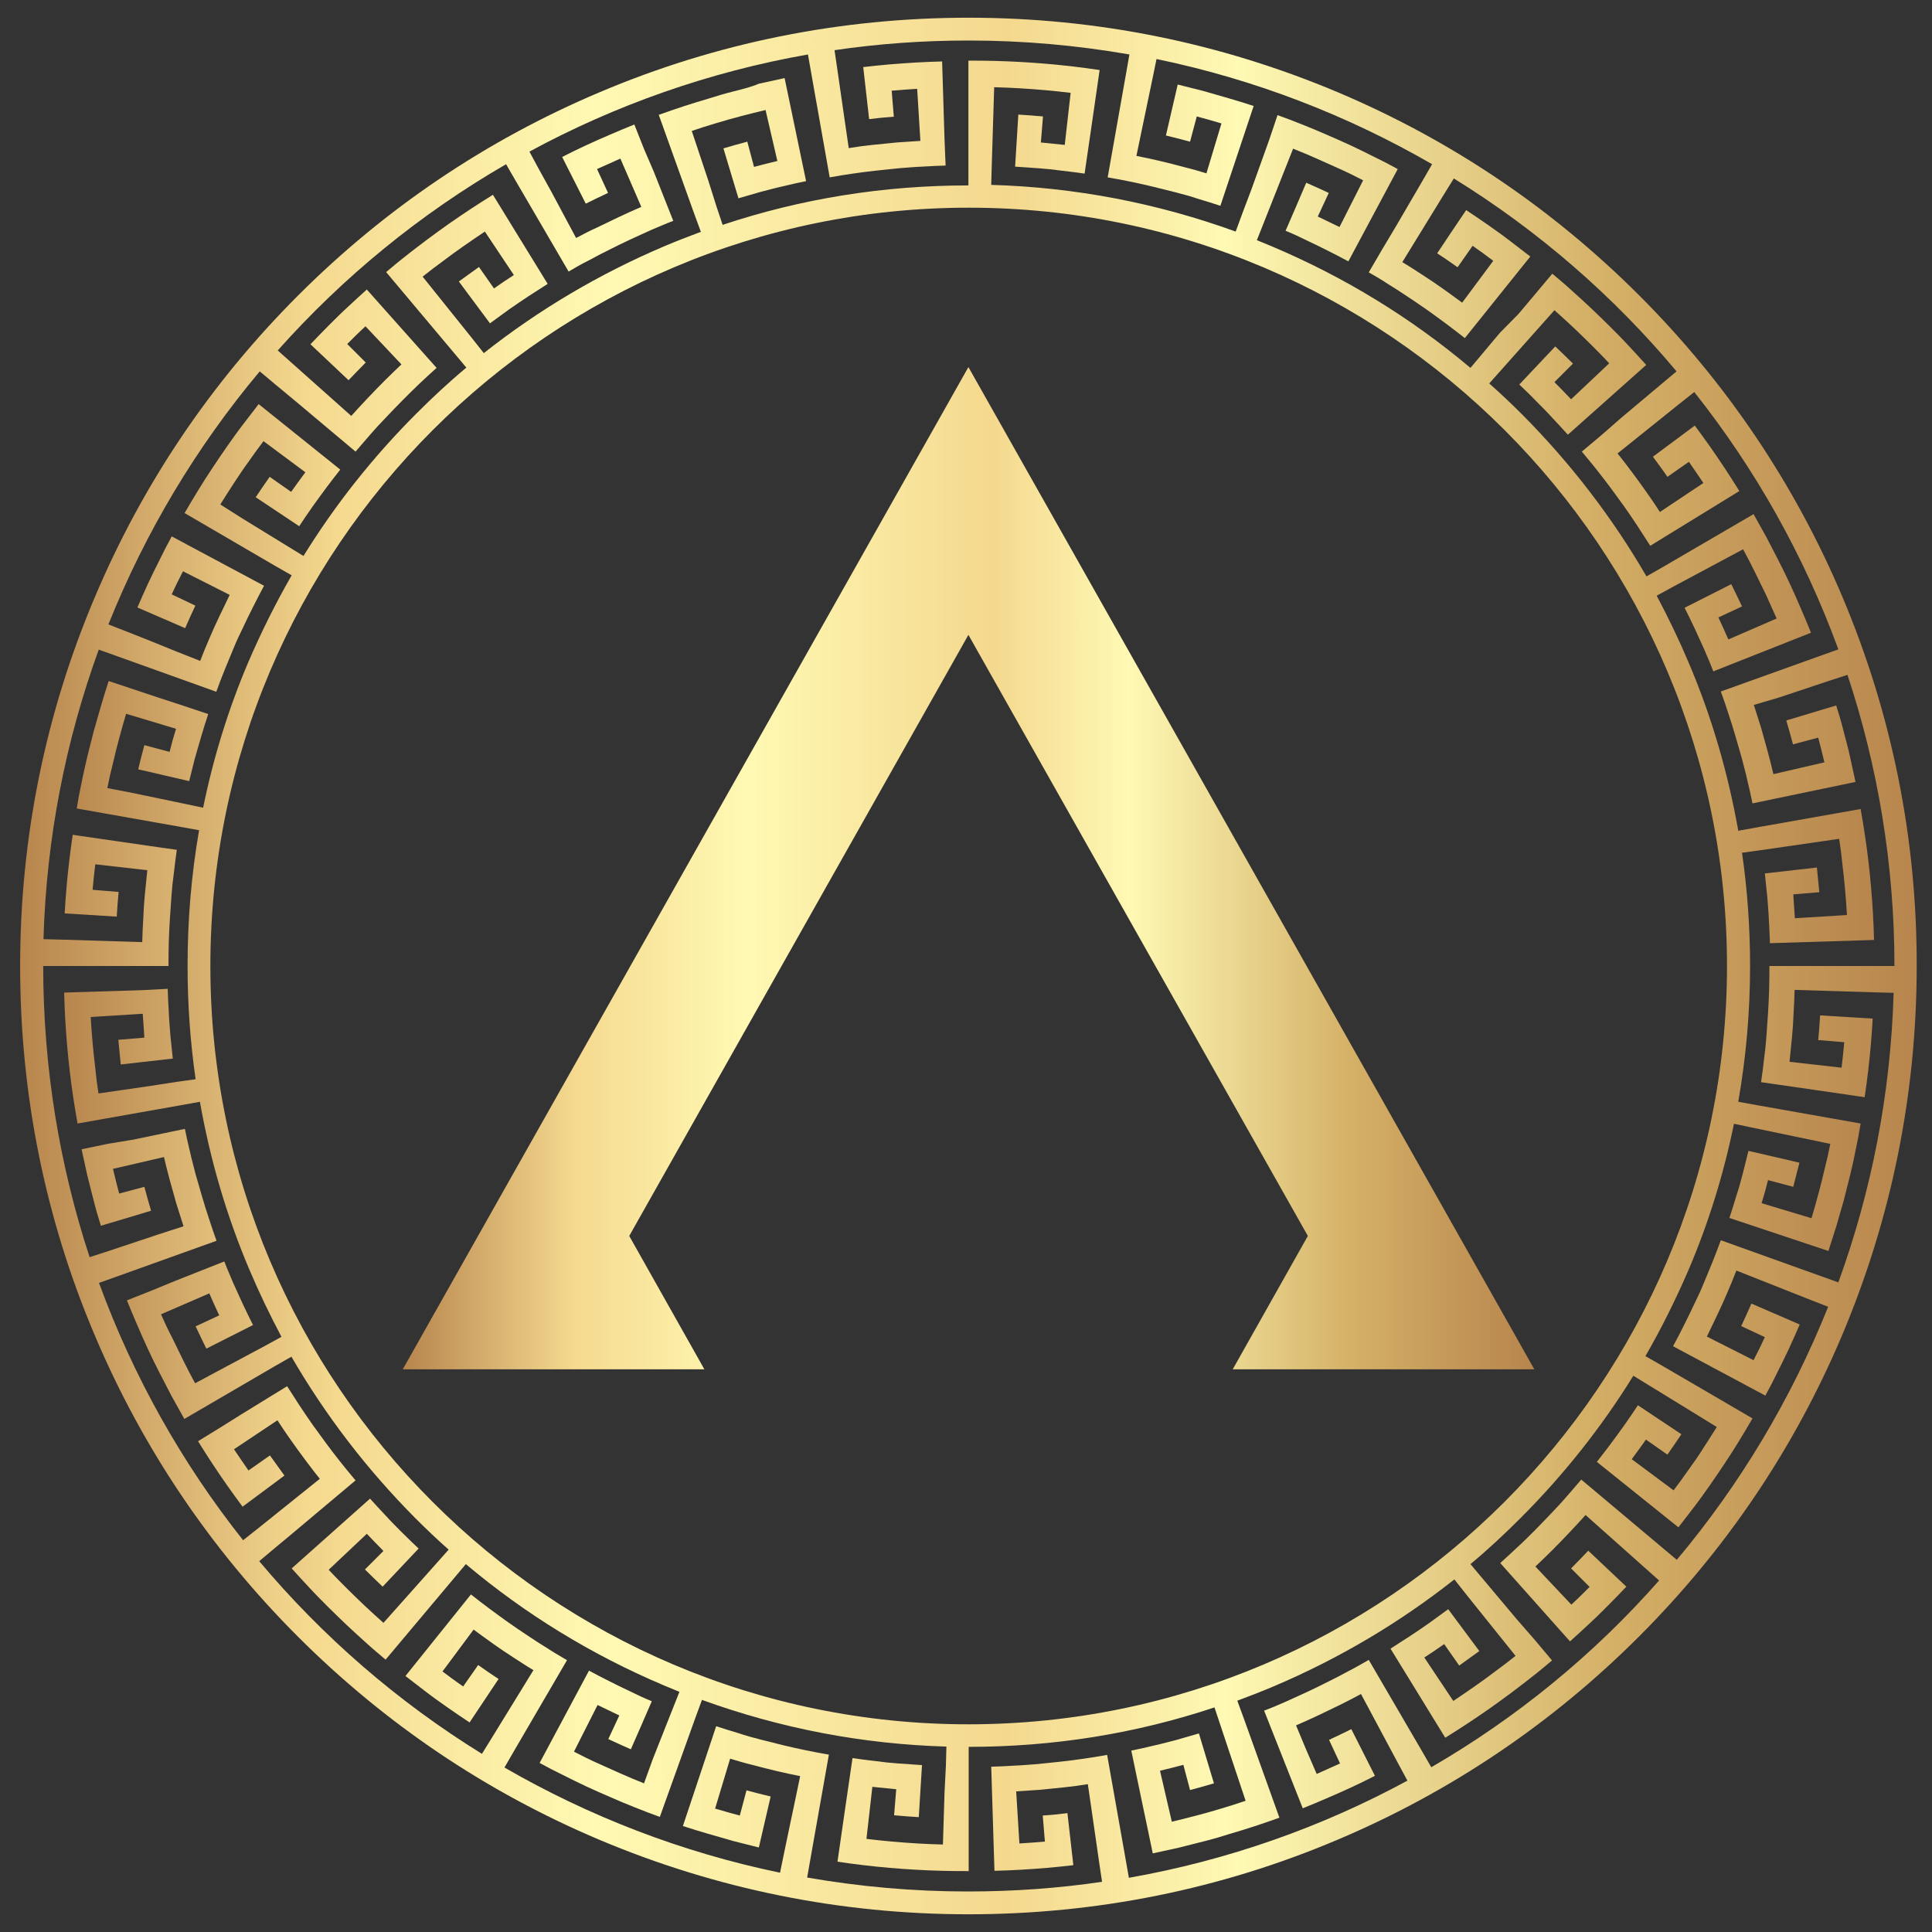 <?xml version="1.0" encoding="utf-8"?>
<!-- Generator: Adobe Illustrator 25.0.0, SVG Export Plug-In . SVG Version: 6.00 Build 0)  -->
<svg version="1.1" xmlns="http://www.w3.org/2000/svg" xmlns:xlink="http://www.w3.org/1999/xlink" x="0px" y="0px"
	 viewBox="0 0 72 72" style="enable-background:new 0 0 72 72;" xml:space="preserve">
<rect x="0" y="0" width="72" height="72" fill="#333333" stroke="none"/>
<style type="text/css">
	.st0{fill:url(#SVGID_1_);}
	.st1{fill:url(#SVGID_2_);}
	.st2{fill:url(#SVGID_3_);}
</style>
<g id="Layer_2">
</g>
<g id="Layer_3">
</g>
<g id="Layer_1">
	<g>
		<g>
			<linearGradient id="SVGID_1_" gradientUnits="userSpaceOnUse" x1="0.754" y1="36" x2="71.435" y2="36">
				<stop  offset="0" style="stop-color:#B7854D"/>
				<stop  offset="0.151" style="stop-color:#F5D98F"/>
				<stop  offset="0.303" style="stop-color:#FFF9B3"/>
				<stop  offset="0.521" style="stop-color:#F4D88E"/>
				<stop  offset="0.642" style="stop-color:#FEF9B4"/>
				<stop  offset="0.842" style="stop-color:#D4AF66"/>
				<stop  offset="1" style="stop-color:#B7854D"/>
			</linearGradient>
			<path class="st0" d="M68.66,22.24c-1.78-4.21-4.33-7.99-7.57-11.23c-3.25-3.25-7.02-5.79-11.23-7.57
				c-4.36-1.84-8.99-2.78-13.76-2.78c-4.77,0-9.4,0.93-13.76,2.78c-4.21,1.78-7.99,4.33-11.23,7.57c-3.25,3.25-5.79,7.02-7.57,11.23
				C1.69,26.6,0.75,31.23,0.75,36c0,4.77,0.93,9.4,2.78,13.76c1.78,4.21,4.33,7.99,7.57,11.23c3.25,3.25,7.02,5.79,11.23,7.57
				c4.36,1.84,8.99,2.78,13.76,2.78c4.77,0,9.4-0.93,13.76-2.78c4.21-1.78,7.99-4.33,11.23-7.57c3.25-3.25,5.79-7.02,7.57-11.23
				c1.84-4.36,2.78-8.99,2.78-13.76C71.44,31.23,70.5,26.6,68.66,22.24z M53.34,65.86l-0.37-0.64l-0.49-0.84l-0.49-0.84l-0.49-0.84
				l-0.49-0.84c-0.25,0.14-0.5,0.29-0.76,0.42c-0.25,0.14-0.51,0.27-0.77,0.4c-0.26,0.13-0.52,0.26-0.78,0.38
				c-0.26,0.12-0.53,0.24-0.79,0.36c-0.27,0.12-0.53,0.23-0.8,0.33l0.36,0.91l0.36,0.91l0.36,0.91l0.36,0.91
				c0.3-0.12,0.61-0.25,0.91-0.38c0.3-0.13,0.6-0.26,0.9-0.4c0.3-0.14,0.59-0.28,0.88-0.43l-0.44-0.87l-0.44-0.87
				c-0.28,0.14-0.55,0.27-0.83,0.4l0.41,0.88c-0.29,0.13-0.58,0.26-0.87,0.39l-0.39-0.9L48.3,64.3c0.27-0.12,0.55-0.24,0.82-0.37
				c0.27-0.13,0.54-0.26,0.81-0.39c0.27-0.13,0.53-0.27,0.79-0.41l0.46,0.86l0.46,0.86l0.46,0.86l0.35,0.65
				c-3.19,1.73-6.69,2.97-10.38,3.62l-0.13-0.74l-0.17-0.96l-0.17-0.96l-0.17-0.96l-0.17-0.96c-0.29,0.05-0.57,0.1-0.86,0.14
				c-0.29,0.04-0.57,0.08-0.86,0.11c-0.29,0.03-0.58,0.06-0.86,0.09c-0.29,0.02-0.58,0.05-0.87,0.06c-0.29,0.02-0.58,0.03-0.87,0.04
				l0.03,0.97l0.03,0.97l0.03,0.97l0.03,0.97c0.33-0.01,0.65-0.02,0.98-0.04c0.33-0.02,0.65-0.04,0.98-0.07
				c0.33-0.03,0.65-0.06,0.98-0.1l-0.11-0.97l-0.11-0.97c-0.31,0.04-0.61,0.07-0.92,0.09l0.08,0.97c-0.32,0.03-0.63,0.05-0.95,0.07
				l-0.06-0.97l-0.06-0.97c0.3-0.02,0.6-0.04,0.89-0.06c0.3-0.03,0.6-0.06,0.89-0.09c0.3-0.03,0.59-0.07,0.89-0.12l0.14,0.96
				l0.14,0.97l0.14,0.97l0.11,0.74c-1.63,0.24-3.3,0.36-5,0.36c-2.04,0-4.04-0.18-5.99-0.52l0.13-0.74l0.17-0.96l0.17-0.96
				l0.17-0.96l0.17-0.96c-0.28-0.05-0.57-0.1-0.85-0.16c-0.28-0.06-0.57-0.12-0.85-0.19c-0.28-0.07-0.56-0.14-0.84-0.21
				c-0.28-0.07-0.56-0.15-0.83-0.24c-0.28-0.08-0.55-0.17-0.83-0.26l-0.31,0.93l-0.31,0.93l-0.31,0.93l-0.31,0.93
				c0.31,0.1,0.62,0.2,0.94,0.29c0.31,0.09,0.63,0.18,0.94,0.27c0.32,0.08,0.63,0.16,0.95,0.24l0.22-0.95l0.22-0.95
				c-0.3-0.07-0.6-0.15-0.9-0.23l-0.25,0.94c-0.31-0.08-0.61-0.17-0.92-0.26l0.28-0.93l0.28-0.93c0.29,0.09,0.57,0.17,0.86,0.24
				c0.29,0.08,0.58,0.15,0.87,0.22c0.29,0.07,0.58,0.13,0.88,0.19l-0.2,0.96l-0.2,0.95l-0.2,0.96l-0.15,0.73
				c-3.67-0.76-7.12-2.1-10.27-3.92l0.37-0.64l0.49-0.84l0.49-0.84l0.49-0.84l0.49-0.84c-0.25-0.15-0.5-0.29-0.74-0.45
				c-0.25-0.15-0.49-0.31-0.73-0.47c-0.24-0.16-0.48-0.32-0.72-0.49c-0.24-0.17-0.47-0.34-0.7-0.51c-0.23-0.17-0.46-0.35-0.69-0.53
				l-0.61,0.76l-0.61,0.76l-0.61,0.76l-0.61,0.76c0.26,0.2,0.52,0.4,0.78,0.6c0.26,0.2,0.53,0.39,0.8,0.58
				c0.27,0.19,0.54,0.37,0.81,0.55l0.54-0.81l0.54-0.81c-0.26-0.17-0.51-0.34-0.76-0.52l-0.56,0.8c-0.26-0.18-0.52-0.37-0.77-0.56
				l0.58-0.78l0.58-0.78c0.24,0.18,0.48,0.35,0.73,0.53c0.24,0.17,0.49,0.34,0.74,0.5c0.25,0.16,0.5,0.33,0.76,0.48l-0.51,0.83
				l-0.51,0.83l-0.51,0.83l-0.39,0.63c-3.14-1.94-5.94-4.37-8.3-7.18l0.56-0.47L11,57.06l0.75-0.63l0.75-0.63l0.75-0.63
				c-0.19-0.22-0.37-0.45-0.55-0.67c-0.18-0.23-0.36-0.46-0.53-0.69c-0.17-0.23-0.34-0.47-0.51-0.7c-0.17-0.24-0.33-0.48-0.49-0.72
				c-0.16-0.24-0.31-0.49-0.47-0.73l-0.83,0.51l-0.83,0.51L8.21,53.2l-0.83,0.51c0.17,0.28,0.35,0.55,0.53,0.83
				c0.18,0.27,0.36,0.54,0.55,0.81c0.19,0.27,0.38,0.53,0.58,0.8l0.78-0.58l0.78-0.58c-0.18-0.25-0.36-0.5-0.54-0.75l-0.8,0.56
				c-0.18-0.26-0.36-0.52-0.54-0.79l0.81-0.54l0.81-0.54c0.16,0.25,0.33,0.5,0.5,0.74c0.17,0.24,0.35,0.49,0.53,0.73
				c0.18,0.24,0.36,0.48,0.55,0.71l-0.76,0.61l-0.76,0.61l-0.76,0.61l-0.58,0.46c-2.27-2.86-4.09-6.09-5.37-9.59l0.7-0.25l0.92-0.33
				l0.92-0.33l0.92-0.33l0.92-0.33c-0.1-0.27-0.19-0.54-0.28-0.82c-0.09-0.27-0.18-0.55-0.26-0.83c-0.08-0.28-0.16-0.56-0.24-0.83
				c-0.07-0.28-0.15-0.56-0.21-0.84c-0.07-0.28-0.13-0.56-0.19-0.85l-0.96,0.2l-0.96,0.2L4,42.63l-0.96,0.2
				c0.07,0.32,0.14,0.64,0.21,0.96c0.08,0.32,0.16,0.64,0.24,0.95c0.08,0.32,0.17,0.63,0.27,0.94L4.7,45.4l0.93-0.28
				c-0.09-0.3-0.17-0.59-0.25-0.89l-0.94,0.25c-0.08-0.31-0.16-0.62-0.23-0.92l0.95-0.22l0.95-0.22c0.07,0.29,0.14,0.58,0.22,0.87
				c0.08,0.29,0.16,0.58,0.24,0.86c0.09,0.29,0.18,0.57,0.27,0.85L5.91,46l-0.93,0.31l-0.93,0.31l-0.71,0.23
				C2.22,43.44,1.61,39.79,1.61,36l0,0h0.75h0.98h0.98h0.98h0.98c0-0.29,0-0.58,0.01-0.87c0.01-0.29,0.02-0.58,0.04-0.87
				c0.02-0.29,0.04-0.58,0.06-0.87c0.02-0.29,0.05-0.58,0.09-0.86c0.03-0.29,0.07-0.57,0.11-0.86L5.6,31.53l-0.96-0.14l-0.97-0.14
				l-0.96-0.14c-0.05,0.32-0.09,0.65-0.13,0.97c-0.04,0.33-0.07,0.65-0.1,0.98c-0.03,0.33-0.05,0.65-0.07,0.98l0.97,0.06l0.97,0.06
				c0.02-0.31,0.04-0.62,0.07-0.92l-0.97-0.08c0.03-0.32,0.06-0.63,0.1-0.95l0.97,0.11l0.97,0.11c-0.03,0.3-0.06,0.59-0.09,0.89
				c-0.03,0.3-0.05,0.6-0.06,0.89c-0.02,0.3-0.03,0.6-0.04,0.9l-0.97-0.03l-0.97-0.03l-0.97-0.03L1.62,35
				c0.11-3.78,0.83-7.41,2.06-10.79l0.7,0.25l0.92,0.33l0.92,0.33l0.92,0.33l0.92,0.33c0.1-0.27,0.2-0.54,0.31-0.81
				c0.11-0.27,0.22-0.54,0.33-0.8c0.11-0.27,0.23-0.53,0.36-0.79c0.12-0.26,0.25-0.52,0.38-0.78c0.13-0.26,0.26-0.51,0.4-0.77
				l-0.86-0.46l-0.86-0.46l-0.86-0.46l-0.86-0.46c-0.16,0.29-0.31,0.58-0.45,0.87c-0.15,0.29-0.29,0.59-0.43,0.88
				c-0.14,0.3-0.27,0.6-0.4,0.9L6,23.02l0.9,0.39c0.12-0.28,0.25-0.56,0.38-0.84L6.4,22.15c0.13-0.29,0.27-0.57,0.42-0.86l0.87,0.44
				l0.87,0.44c-0.13,0.27-0.26,0.54-0.39,0.81c-0.13,0.27-0.25,0.54-0.37,0.82c-0.12,0.27-0.23,0.55-0.34,0.83l-0.91-0.36L5.64,23.9
				l-0.91-0.36l-0.69-0.27c1.38-3.45,3.29-6.63,5.64-9.43l0.56,0.47L11,14.94l0.75,0.63l0.75,0.63l0.75,0.63
				c0.19-0.22,0.38-0.44,0.57-0.66c0.19-0.22,0.39-0.43,0.59-0.64c0.2-0.21,0.4-0.42,0.6-0.62c0.2-0.2,0.41-0.41,0.62-0.61
				c0.21-0.2,0.42-0.39,0.64-0.59l-0.65-0.73l-0.65-0.73l-0.65-0.73l-0.65-0.73c-0.24,0.22-0.49,0.44-0.72,0.66
				c-0.24,0.22-0.47,0.45-0.7,0.68c-0.23,0.23-0.46,0.47-0.68,0.7l0.71,0.67l0.71,0.67c0.21-0.22,0.43-0.45,0.64-0.66l-0.69-0.69
				c0.22-0.22,0.45-0.45,0.68-0.66l0.67,0.71l0.67,0.71c-0.22,0.21-0.43,0.41-0.64,0.62c-0.21,0.21-0.42,0.43-0.62,0.64
				c-0.21,0.22-0.41,0.44-0.61,0.66l-0.73-0.65l-0.73-0.65l-0.73-0.65l-0.55-0.49c2.44-2.74,5.31-5.09,8.51-6.94l0.37,0.64
				l0.49,0.84l0.49,0.84l0.49,0.84l0.49,0.84c0.25-0.15,0.5-0.29,0.76-0.42c0.25-0.14,0.51-0.27,0.77-0.4
				c0.26-0.13,0.52-0.26,0.78-0.38c0.26-0.12,0.53-0.24,0.79-0.36c0.27-0.11,0.53-0.23,0.8-0.33l-0.36-0.91l-0.36-0.91L24,5.55
				l-0.36-0.91c-0.3,0.12-0.61,0.25-0.91,0.38c-0.3,0.13-0.6,0.26-0.9,0.4c-0.3,0.14-0.59,0.28-0.88,0.43l0.44,0.87l0.44,0.87
				c0.28-0.14,0.55-0.27,0.83-0.4L22.25,6.3c0.29-0.13,0.58-0.26,0.87-0.39l0.39,0.9l0.39,0.9c-0.27,0.12-0.55,0.24-0.82,0.37
				c-0.27,0.13-0.54,0.26-0.81,0.39C22,8.59,21.73,8.73,21.47,8.87l-0.46-0.86l-0.46-0.86L20.08,6.3l-0.35-0.65
				c3.19-1.73,6.69-2.97,10.38-3.62l0.13,0.74l0.17,0.96l0.17,0.96l0.17,0.96l0.17,0.96c0.28-0.05,0.57-0.1,0.86-0.14
				c0.29-0.04,0.57-0.08,0.86-0.11c0.29-0.03,0.58-0.06,0.86-0.09c0.29-0.02,0.58-0.05,0.87-0.06c0.29-0.02,0.58-0.03,0.87-0.04
				L35.2,5.2l-0.03-0.97l-0.03-0.97l-0.03-0.97c-0.33,0.01-0.65,0.02-0.98,0.04c-0.33,0.02-0.65,0.04-0.98,0.07
				c-0.33,0.03-0.65,0.06-0.98,0.1l0.11,0.97l0.11,0.97c0.31-0.04,0.61-0.07,0.92-0.09l-0.08-0.97c0.32-0.03,0.63-0.05,0.95-0.07
				l0.06,0.97l0.06,0.97c-0.3,0.02-0.6,0.04-0.89,0.06c-0.3,0.03-0.6,0.06-0.89,0.09c-0.3,0.03-0.59,0.07-0.89,0.12l-0.14-0.96
				l-0.14-0.97l-0.14-0.97L31.1,1.87c1.63-0.24,3.3-0.36,5-0.36c2.04,0,4.04,0.18,5.99,0.52l-0.13,0.74l-0.17,0.96l-0.17,0.96
				l-0.17,0.96l-0.17,0.96c0.28,0.05,0.57,0.1,0.85,0.16c0.28,0.06,0.57,0.12,0.85,0.19c0.28,0.07,0.56,0.14,0.84,0.21
				c0.28,0.07,0.56,0.15,0.83,0.24c0.28,0.08,0.55,0.17,0.83,0.26l0.31-0.93l0.31-0.93l0.31-0.93l0.31-0.93
				c-0.31-0.1-0.62-0.2-0.94-0.29c-0.31-0.09-0.63-0.18-0.94-0.27c-0.32-0.08-0.63-0.16-0.95-0.24l-0.22,0.95l-0.22,0.95
				c0.3,0.07,0.6,0.15,0.9,0.23l0.25-0.94c0.31,0.08,0.61,0.17,0.92,0.26l-0.28,0.93l-0.28,0.93c-0.29-0.09-0.57-0.17-0.86-0.24
				c-0.29-0.08-0.58-0.15-0.87-0.22c-0.29-0.07-0.58-0.13-0.88-0.19l0.2-0.96l0.2-0.96l0.2-0.96l0.15-0.73
				c3.67,0.76,7.12,2.1,10.27,3.92l-0.37,0.64l-0.49,0.84l-0.49,0.84L51.5,9.31l-0.49,0.84c0.25,0.14,0.5,0.29,0.74,0.45
				c0.25,0.15,0.49,0.31,0.73,0.47c0.24,0.16,0.48,0.32,0.72,0.49c0.24,0.17,0.47,0.34,0.7,0.51c0.23,0.17,0.46,0.35,0.69,0.53
				l0.61-0.76l0.61-0.76l0.61-0.76l0.61-0.76c-0.26-0.2-0.52-0.4-0.78-0.6c-0.26-0.2-0.53-0.39-0.8-0.58
				c-0.27-0.19-0.54-0.37-0.81-0.55L54.1,8.63l-0.54,0.81c0.26,0.17,0.51,0.34,0.76,0.52l0.56-0.8c0.26,0.18,0.52,0.37,0.77,0.56
				l-0.58,0.78l-0.58,0.78c-0.24-0.18-0.48-0.35-0.73-0.53c-0.24-0.17-0.49-0.34-0.74-0.5c-0.25-0.16-0.5-0.33-0.76-0.48l0.51-0.83
				l0.51-0.83l0.51-0.83l0.39-0.63c3.14,1.94,5.94,4.37,8.3,7.19l-0.56,0.47l-0.75,0.63l-0.75,0.63L59.7,16.2l-0.75,0.63
				c0.19,0.22,0.37,0.45,0.55,0.67c0.18,0.23,0.36,0.46,0.53,0.69c0.17,0.23,0.34,0.47,0.51,0.7c0.17,0.24,0.33,0.48,0.49,0.72
				c0.16,0.24,0.31,0.49,0.47,0.73l0.83-0.51l0.83-0.51l0.83-0.51l0.83-0.51c-0.17-0.28-0.35-0.55-0.53-0.83
				c-0.18-0.27-0.36-0.54-0.55-0.81c-0.19-0.27-0.38-0.53-0.58-0.8l-0.78,0.58l-0.78,0.58c0.18,0.25,0.37,0.5,0.54,0.75l0.8-0.56
				c0.18,0.26,0.36,0.52,0.54,0.79l-0.81,0.54l-0.81,0.54c-0.16-0.25-0.33-0.5-0.5-0.74c-0.17-0.24-0.35-0.49-0.53-0.73
				c-0.18-0.24-0.36-0.48-0.55-0.71l0.76-0.61l0.76-0.61l0.76-0.61l0.58-0.46c2.27,2.86,4.09,6.09,5.37,9.59l-0.7,0.25l-0.92,0.33
				l-0.92,0.33l-0.92,0.33l-0.92,0.33c0.1,0.27,0.19,0.54,0.28,0.82c0.09,0.27,0.18,0.55,0.26,0.83c0.08,0.28,0.16,0.56,0.24,0.83
				c0.07,0.28,0.15,0.56,0.21,0.84c0.07,0.28,0.13,0.56,0.19,0.85l0.96-0.2l0.96-0.2l0.96-0.2l0.96-0.2
				c-0.07-0.32-0.14-0.64-0.21-0.96c-0.07-0.32-0.16-0.64-0.24-0.95c-0.08-0.32-0.17-0.63-0.27-0.94l-0.93,0.28l-0.93,0.28
				c0.09,0.3,0.17,0.59,0.25,0.89l0.94-0.25c0.08,0.31,0.16,0.62,0.23,0.92l-0.95,0.22l-0.95,0.22c-0.07-0.29-0.14-0.58-0.22-0.87
				c-0.08-0.29-0.16-0.58-0.24-0.86c-0.09-0.29-0.18-0.57-0.27-0.85L66.28,26l0.93-0.31l0.93-0.31l0.71-0.23
				c1.13,3.41,1.75,7.06,1.75,10.85h-0.75h-0.98h-0.98h-0.97h-0.98c0,0.29,0,0.58-0.01,0.87c-0.01,0.29-0.02,0.58-0.04,0.87
				c-0.02,0.29-0.04,0.58-0.06,0.87c-0.02,0.29-0.05,0.58-0.09,0.86c-0.03,0.29-0.07,0.57-0.11,0.86l0.97,0.14l0.97,0.14l0.96,0.14
				l0.96,0.14c0.05-0.32,0.09-0.65,0.13-0.97c0.04-0.32,0.07-0.65,0.1-0.98c0.03-0.33,0.05-0.65,0.07-0.98L68.8,37.9l-0.97-0.06
				c-0.02,0.31-0.04,0.62-0.07,0.92l0.97,0.08c-0.03,0.32-0.06,0.63-0.1,0.95l-0.97-0.11l-0.97-0.11c0.03-0.3,0.06-0.59,0.09-0.89
				c0.03-0.3,0.05-0.6,0.06-0.89c0.02-0.3,0.03-0.6,0.04-0.9l0.97,0.03l0.97,0.03l0.97,0.03L70.57,37
				c-0.11,3.78-0.83,7.41-2.06,10.79l-0.7-0.25l-0.92-0.33l-0.92-0.33l-0.92-0.33l-0.92-0.33c-0.1,0.27-0.2,0.54-0.31,0.81
				c-0.11,0.27-0.22,0.54-0.33,0.8c-0.11,0.27-0.23,0.53-0.36,0.79c-0.12,0.26-0.25,0.52-0.38,0.78c-0.13,0.26-0.26,0.52-0.4,0.77
				l0.86,0.46l0.86,0.46l0.86,0.46l0.86,0.46c0.16-0.29,0.31-0.58,0.45-0.87c0.15-0.29,0.29-0.59,0.43-0.88
				c0.14-0.3,0.27-0.6,0.4-0.9l-0.9-0.39l-0.9-0.39c-0.12,0.28-0.25,0.56-0.38,0.84l0.88,0.41c-0.13,0.29-0.27,0.57-0.42,0.86
				l-0.87-0.44l-0.87-0.44c0.13-0.27,0.26-0.54,0.39-0.81c0.13-0.27,0.25-0.54,0.37-0.82c0.12-0.27,0.23-0.55,0.34-0.83l0.91,0.36
				l0.91,0.36l0.91,0.36l0.69,0.27c-1.38,3.45-3.29,6.63-5.64,9.43l-0.56-0.47l-0.75-0.63l-0.75-0.63l-0.75-0.63l-0.75-0.63
				c-0.19,0.22-0.38,0.44-0.57,0.66c-0.19,0.22-0.39,0.43-0.59,0.64c-0.2,0.21-0.4,0.42-0.6,0.62c-0.2,0.2-0.41,0.41-0.62,0.6
				c-0.21,0.2-0.42,0.39-0.64,0.59l0.65,0.73l0.65,0.73l0.65,0.73l0.65,0.73c0.24-0.22,0.49-0.44,0.72-0.66
				c0.24-0.22,0.47-0.45,0.7-0.68c0.23-0.23,0.46-0.47,0.68-0.7l-0.71-0.67l-0.71-0.67c-0.21,0.22-0.43,0.45-0.64,0.66l0.69,0.69
				c-0.22,0.22-0.45,0.45-0.68,0.66l-0.67-0.71l-0.67-0.71c0.22-0.21,0.43-0.41,0.64-0.62c0.21-0.21,0.42-0.43,0.62-0.64
				c0.21-0.22,0.41-0.44,0.61-0.66l0.73,0.65l0.73,0.65l0.73,0.65l0.55,0.49C59.4,61.66,56.53,64.01,53.34,65.86z"/>
			<linearGradient id="SVGID_2_" gradientUnits="userSpaceOnUse" x1="2.372" y1="36" x2="69.818" y2="36">
				<stop  offset="0" style="stop-color:#B7854D"/>
				<stop  offset="0.151" style="stop-color:#F5D98F"/>
				<stop  offset="0.303" style="stop-color:#FFF9B3"/>
				<stop  offset="0.521" style="stop-color:#F4D88E"/>
				<stop  offset="0.642" style="stop-color:#FEF9B4"/>
				<stop  offset="0.842" style="stop-color:#D4AF66"/>
				<stop  offset="1" style="stop-color:#B7854D"/>
			</linearGradient>
			<path class="st1" d="M56.53,60.35L55.9,59.6l-0.63-0.75l-0.47-0.56c0.65-0.54,1.27-1.12,1.87-1.72c1.61-1.61,3.02-3.39,4.2-5.3
				l0.62,0.38l0.83,0.51l0.83,0.51l0.83,0.51c-0.17,0.27-0.34,0.54-0.51,0.8c-0.17,0.27-0.35,0.53-0.54,0.79
				c-0.18,0.26-0.37,0.52-0.56,0.77l-0.78-0.58l-0.78-0.58c0.18-0.24,0.35-0.48,0.53-0.73l0.8,0.56c0.18-0.25,0.35-0.51,0.52-0.76
				l-0.81-0.54l-0.81-0.54c-0.16,0.24-0.32,0.48-0.49,0.72c-0.17,0.24-0.34,0.47-0.51,0.7c-0.17,0.23-0.35,0.46-0.53,0.69l0.76,0.61
				l0.76,0.61l0.76,0.61l0.76,0.61c0.2-0.26,0.4-0.52,0.6-0.78c0.2-0.26,0.39-0.53,0.58-0.8c0.19-0.27,0.37-0.54,0.55-0.81
				c0.18-0.27,0.36-0.55,0.53-0.83c0.17-0.28,0.34-0.56,0.5-0.84l-0.84-0.49l-0.84-0.49l-0.84-0.49l-0.84-0.49l-0.63-0.36
				c0.6-1.04,1.13-2.11,1.61-3.22c0.75-1.76,1.31-3.58,1.69-5.44l0.71,0.15l0.96,0.2l0.96,0.2l0.96,0.2
				c-0.06,0.31-0.13,0.62-0.21,0.93c-0.07,0.31-0.15,0.62-0.23,0.92c-0.08,0.31-0.17,0.61-0.26,0.92l-0.93-0.28l-0.93-0.28
				c0.09-0.29,0.17-0.57,0.24-0.86l0.94,0.25c0.08-0.3,0.15-0.6,0.23-0.9l-0.95-0.22l-0.95-0.22c-0.07,0.28-0.14,0.56-0.21,0.84
				c-0.07,0.28-0.15,0.56-0.24,0.83c-0.08,0.28-0.17,0.55-0.26,0.83l0.93,0.31L66.28,46l0.93,0.31l0.93,0.31
				c0.1-0.31,0.2-0.62,0.3-0.94c0.09-0.31,0.18-0.63,0.27-0.94c0.08-0.32,0.16-0.63,0.24-0.95c0.08-0.32,0.15-0.64,0.21-0.96
				c0.07-0.32,0.13-0.64,0.18-0.96l-0.96-0.17l-0.96-0.17l-0.96-0.17l-0.96-0.17l-0.72-0.13c0.29-1.66,0.44-3.35,0.44-5.06
				c0-1.42-0.1-2.83-0.3-4.22l0.72-0.1l0.97-0.14l0.97-0.14l0.96-0.14c0.05,0.31,0.09,0.63,0.12,0.94c0.04,0.32,0.07,0.63,0.1,0.95
				c0.03,0.32,0.05,0.63,0.07,0.95l-0.97,0.06l-0.97,0.06c-0.02-0.3-0.04-0.6-0.06-0.89l0.97-0.08c-0.03-0.31-0.06-0.61-0.09-0.92
				l-0.97,0.11l-0.97,0.11c0.03,0.29,0.06,0.58,0.09,0.86c0.02,0.29,0.05,0.58,0.06,0.87c0.02,0.29,0.03,0.58,0.04,0.87l0.97-0.03
				l0.97-0.03l0.97-0.03l0.97-0.03c-0.01-0.33-0.02-0.65-0.04-0.98c-0.02-0.33-0.04-0.65-0.07-0.98c-0.03-0.33-0.06-0.65-0.1-0.98
				c-0.04-0.32-0.08-0.65-0.13-0.97c-0.05-0.32-0.1-0.65-0.16-0.97l-0.96,0.17l-0.96,0.17l-0.96,0.17l-0.96,0.17l-0.72,0.13
				c-0.38-2.15-0.99-4.25-1.85-6.27c-0.36-0.85-0.76-1.68-1.19-2.49l0.64-0.35l0.86-0.46l0.86-0.46l0.86-0.46
				c0.15,0.28,0.3,0.56,0.44,0.85c0.14,0.28,0.28,0.57,0.42,0.86c0.13,0.29,0.26,0.58,0.39,0.87l-0.9,0.39l-0.9,0.39
				c-0.12-0.27-0.24-0.55-0.37-0.82l0.88-0.41c-0.13-0.28-0.27-0.56-0.4-0.83l-0.87,0.44l-0.87,0.44c0.13,0.26,0.26,0.52,0.38,0.78
				c0.12,0.26,0.24,0.53,0.36,0.79c0.11,0.27,0.23,0.53,0.33,0.8l0.91-0.36l0.91-0.36l0.91-0.36l0.91-0.36
				c-0.12-0.3-0.25-0.61-0.38-0.91c-0.13-0.3-0.26-0.6-0.4-0.9c-0.14-0.3-0.28-0.59-0.43-0.88c-0.15-0.29-0.3-0.58-0.45-0.87
				c-0.16-0.29-0.32-0.57-0.48-0.86l-0.84,0.49l-0.84,0.49l-0.84,0.49l-0.84,0.49l-0.63,0.36c-1.27-2.19-2.82-4.21-4.63-6.03
				c-0.4-0.4-0.81-0.79-1.23-1.16l0.48-0.54l0.65-0.73l0.65-0.73l0.65-0.73c0.24,0.21,0.47,0.43,0.7,0.64
				c0.23,0.22,0.46,0.44,0.68,0.66c0.22,0.22,0.45,0.45,0.66,0.68l-0.71,0.67l-0.71,0.67c-0.21-0.22-0.41-0.43-0.62-0.64l0.69-0.69
				c-0.22-0.22-0.44-0.43-0.66-0.64l-0.67,0.71l-0.67,0.71c0.21,0.2,0.42,0.4,0.62,0.61c0.2,0.2,0.41,0.41,0.6,0.62
				c0.2,0.21,0.39,0.42,0.59,0.64l0.73-0.65l0.73-0.65l0.73-0.65l0.73-0.65c-0.22-0.24-0.44-0.49-0.66-0.72
				c-0.22-0.24-0.45-0.47-0.68-0.7c-0.23-0.23-0.47-0.46-0.7-0.68c-0.24-0.22-0.48-0.45-0.72-0.66c-0.24-0.22-0.49-0.43-0.74-0.64
				l-0.63,0.75l-0.63,0.75L55.9,12.4l-0.63,0.75l-0.47,0.56c-2.22-1.87-4.69-3.38-7.38-4.52c-0.19-0.08-0.39-0.16-0.58-0.24
				l0.27-0.68l0.36-0.91l0.36-0.91l0.36-0.91c0.3,0.12,0.59,0.24,0.88,0.37c0.29,0.13,0.58,0.26,0.87,0.39
				c0.29,0.13,0.57,0.27,0.86,0.42l-0.44,0.87l-0.44,0.87c-0.27-0.13-0.54-0.26-0.81-0.39l0.41-0.88c-0.28-0.13-0.56-0.26-0.84-0.38
				L48.3,7.7l-0.39,0.9c0.27,0.11,0.53,0.23,0.79,0.36c0.26,0.12,0.52,0.25,0.78,0.38c0.26,0.13,0.51,0.26,0.77,0.4l0.46-0.86
				l0.46-0.86l0.46-0.86l0.46-0.86c-0.29-0.16-0.58-0.31-0.87-0.45c-0.29-0.15-0.59-0.29-0.88-0.43c-0.3-0.14-0.6-0.27-0.9-0.4
				c-0.3-0.13-0.6-0.26-0.91-0.38c-0.3-0.12-0.61-0.24-0.92-0.35L47.3,5.21l-0.33,0.92l-0.33,0.92L46.3,7.95l-0.25,0.68
				c-2.92-1.06-5.98-1.65-9.11-1.74l0.02-0.73l0.03-0.97l0.03-0.97l0.03-0.97c0.32,0.01,0.63,0.02,0.95,0.04
				c0.32,0.02,0.63,0.04,0.95,0.07c0.32,0.03,0.63,0.06,0.95,0.1l-0.11,0.97l-0.11,0.97c-0.3-0.03-0.59-0.06-0.89-0.09l0.08-0.97
				c-0.31-0.03-0.61-0.05-0.92-0.07l-0.06,0.97l-0.06,0.97c0.29,0.02,0.58,0.04,0.87,0.06c0.29,0.02,0.58,0.05,0.86,0.09
				c0.29,0.03,0.57,0.07,0.86,0.11l0.14-0.96l0.14-0.96l0.14-0.97l0.14-0.97c-0.32-0.05-0.65-0.09-0.97-0.13
				c-0.33-0.04-0.65-0.07-0.98-0.1c-0.33-0.03-0.65-0.05-0.98-0.07c-0.33-0.02-0.65-0.03-0.98-0.04c-0.33-0.01-0.65-0.01-0.98-0.01
				v0.98v0.98v0.98v0.98v0.73c0,0,0,0,0,0c-3.15,0-6.22,0.49-9.16,1.47l-0.23-0.69L26.4,6.74l-0.31-0.93l-0.31-0.93
				c0.3-0.1,0.6-0.2,0.91-0.29c0.3-0.09,0.61-0.18,0.92-0.26c0.31-0.08,0.62-0.16,0.92-0.23l0.22,0.95l0.22,0.95
				c-0.29,0.07-0.58,0.14-0.87,0.22l-0.25-0.94c-0.3,0.08-0.59,0.16-0.89,0.25l0.28,0.93l0.28,0.93c0.28-0.08,0.56-0.16,0.83-0.24
				c0.28-0.07,0.56-0.15,0.84-0.21c0.28-0.07,0.56-0.13,0.85-0.19l-0.2-0.96l-0.2-0.96l-0.2-0.96l-0.2-0.96
				c-0.32,0.07-0.64,0.14-0.96,0.21C28,3.24,27.68,3.32,27.36,3.4c-0.32,0.08-0.63,0.17-0.94,0.27c-0.31,0.09-0.63,0.19-0.94,0.29
				c-0.31,0.1-0.62,0.21-0.93,0.32l0.33,0.92l0.33,0.92l0.33,0.92l0.33,0.92l0.25,0.68c-0.46,0.17-0.92,0.35-1.37,0.54
				c-2.42,1.03-4.67,2.36-6.72,3.98l-0.45-0.57l-0.61-0.76l-0.61-0.76l-0.61-0.76c0.25-0.2,0.5-0.39,0.76-0.58
				c0.25-0.19,0.51-0.38,0.77-0.56c0.26-0.18,0.52-0.36,0.79-0.54l0.54,0.81l0.54,0.81c-0.25,0.16-0.5,0.33-0.74,0.5l-0.56-0.8
				c-0.25,0.18-0.5,0.36-0.75,0.54l0.58,0.78l0.58,0.78c0.23-0.17,0.47-0.34,0.7-0.51c0.24-0.17,0.48-0.33,0.72-0.49
				c0.24-0.16,0.49-0.31,0.73-0.47l-0.51-0.83l-0.51-0.83l-0.51-0.83l-0.51-0.83c-0.28,0.17-0.55,0.35-0.83,0.53
				c-0.27,0.18-0.54,0.36-0.81,0.55c-0.27,0.19-0.53,0.38-0.8,0.58c-0.26,0.2-0.52,0.39-0.78,0.6c-0.26,0.2-0.51,0.41-0.76,0.62
				l0.63,0.75l0.63,0.75l0.63,0.75l0.63,0.75l0.47,0.56c-0.65,0.54-1.27,1.12-1.87,1.72c-1.61,1.61-3.02,3.39-4.2,5.3l-0.62-0.38
				l-0.83-0.51l-0.83-0.51L8.21,18.8c0.17-0.27,0.34-0.54,0.51-0.8c0.18-0.27,0.35-0.53,0.54-0.79c0.18-0.26,0.37-0.52,0.56-0.77
				l0.78,0.58l0.78,0.58c-0.18,0.24-0.35,0.48-0.53,0.73l-0.8-0.56c-0.18,0.25-0.35,0.51-0.52,0.76l0.81,0.54l0.81,0.54
				c0.16-0.24,0.32-0.48,0.49-0.72c0.17-0.24,0.34-0.47,0.51-0.7c0.17-0.23,0.35-0.46,0.53-0.69l-0.76-0.61l-0.76-0.61l-0.76-0.61
				l-0.76-0.61c-0.2,0.26-0.4,0.52-0.6,0.78c-0.2,0.26-0.39,0.53-0.58,0.8c-0.19,0.27-0.37,0.54-0.55,0.81
				c-0.18,0.27-0.36,0.55-0.53,0.83c-0.17,0.28-0.34,0.56-0.5,0.84l0.84,0.49l0.84,0.49l0.84,0.49l0.84,0.49l0.63,0.36
				c-0.6,1.04-1.13,2.11-1.61,3.22c-0.75,1.76-1.31,3.58-1.69,5.44l-0.71-0.15l-0.96-0.2l-0.96-0.2L4,29.37
				c0.06-0.31,0.13-0.62,0.21-0.93c0.07-0.31,0.15-0.62,0.23-0.92c0.08-0.31,0.17-0.61,0.26-0.92l0.93,0.28l0.93,0.28
				c-0.09,0.29-0.17,0.57-0.24,0.86l-0.94-0.25c-0.08,0.3-0.16,0.6-0.23,0.9l0.95,0.22l0.95,0.22c0.07-0.28,0.14-0.56,0.21-0.84
				C7.34,28,7.42,27.72,7.5,27.44c0.08-0.28,0.17-0.55,0.26-0.83l-0.93-0.31L5.91,26l-0.93-0.31l-0.93-0.31
				c-0.1,0.31-0.2,0.62-0.29,0.94c-0.09,0.31-0.18,0.63-0.27,0.94c-0.08,0.32-0.16,0.63-0.24,0.95c-0.07,0.32-0.15,0.64-0.21,0.96
				c-0.07,0.32-0.13,0.64-0.18,0.96l0.96,0.17l0.96,0.17l0.96,0.17l0.96,0.17l0.72,0.13C7.13,32.6,6.99,34.29,6.99,36
				c0,1.42,0.1,2.83,0.3,4.22l-0.72,0.1L5.6,40.47l-0.96,0.14l-0.97,0.14c-0.05-0.31-0.09-0.63-0.12-0.95
				c-0.04-0.32-0.07-0.63-0.1-0.95c-0.03-0.32-0.05-0.63-0.07-0.95l0.97-0.06l0.97-0.06c0.02,0.3,0.04,0.6,0.06,0.89l-0.97,0.08
				c0.03,0.31,0.06,0.61,0.09,0.92l0.97-0.11l0.97-0.11c-0.03-0.29-0.06-0.58-0.09-0.86c-0.02-0.29-0.05-0.58-0.06-0.87
				c-0.02-0.29-0.03-0.58-0.04-0.87L5.3,36.9l-0.97,0.03l-0.97,0.03l-0.97,0.03c0.01,0.33,0.02,0.65,0.04,0.98
				c0.02,0.33,0.04,0.65,0.07,0.98c0.03,0.33,0.06,0.65,0.1,0.98c0.04,0.33,0.08,0.65,0.13,0.97c0.05,0.32,0.1,0.65,0.16,0.97
				l0.96-0.17l0.96-0.17l0.96-0.17l0.96-0.17l0.72-0.13c0.38,2.15,0.99,4.25,1.85,6.27c0.36,0.85,0.76,1.68,1.19,2.49l-0.64,0.35
				l-0.86,0.46l-0.86,0.46l-0.86,0.46c-0.15-0.28-0.3-0.56-0.44-0.85c-0.14-0.28-0.28-0.57-0.42-0.86C6.26,49.56,6.13,49.27,6,48.98
				l0.9-0.39l0.9-0.39c0.12,0.27,0.24,0.55,0.37,0.82l-0.88,0.41c0.13,0.28,0.27,0.56,0.4,0.83l0.87-0.44l0.87-0.44
				c-0.13-0.26-0.26-0.52-0.38-0.78c-0.12-0.26-0.24-0.53-0.36-0.79c-0.11-0.27-0.23-0.53-0.33-0.8l-0.91,0.36l-0.91,0.36L5.64,48.1
				l-0.91,0.36c0.12,0.3,0.25,0.61,0.38,0.91c0.13,0.3,0.26,0.6,0.4,0.9c0.14,0.3,0.28,0.59,0.43,0.88c0.15,0.29,0.3,0.58,0.45,0.87
				c0.16,0.29,0.32,0.57,0.48,0.86l0.84-0.49l0.84-0.49l0.84-0.49l0.84-0.49l0.63-0.36c1.27,2.19,2.82,4.21,4.63,6.03
				c0.4,0.4,0.81,0.79,1.23,1.16l-0.48,0.54l-0.65,0.73l-0.65,0.73l-0.65,0.73c-0.24-0.21-0.47-0.43-0.7-0.64
				c-0.23-0.22-0.46-0.44-0.68-0.66c-0.22-0.22-0.45-0.45-0.66-0.68l0.71-0.67l0.71-0.67c0.21,0.22,0.41,0.43,0.62,0.64l-0.69,0.69
				c0.22,0.22,0.44,0.43,0.66,0.64l0.67-0.71l0.67-0.71c-0.21-0.2-0.42-0.4-0.62-0.6c-0.2-0.2-0.41-0.41-0.6-0.62
				c-0.2-0.21-0.39-0.42-0.59-0.64l-0.73,0.65l-0.73,0.65l-0.73,0.65l-0.73,0.65c0.22,0.24,0.44,0.49,0.66,0.72
				c0.22,0.24,0.45,0.47,0.68,0.7c0.23,0.23,0.47,0.46,0.7,0.68c0.24,0.22,0.48,0.45,0.72,0.66c0.24,0.22,0.49,0.43,0.74,0.64
				l0.63-0.75l0.63-0.75l0.63-0.75l0.63-0.75l0.47-0.56c2.22,1.87,4.69,3.38,7.38,4.52c0.19,0.08,0.39,0.16,0.58,0.24l-0.27,0.68
				l-0.36,0.91l-0.36,0.91L24,66.46c-0.3-0.12-0.59-0.24-0.88-0.37c-0.29-0.13-0.58-0.26-0.87-0.39c-0.29-0.13-0.57-0.27-0.86-0.42
				l0.44-0.87l0.44-0.87c0.27,0.13,0.54,0.26,0.81,0.39l-0.41,0.88c0.28,0.13,0.56,0.26,0.84,0.38l0.39-0.89l0.39-0.9
				c-0.27-0.11-0.53-0.23-0.79-0.36c-0.26-0.12-0.52-0.25-0.78-0.38c-0.26-0.13-0.51-0.26-0.77-0.4l-0.46,0.86l-0.46,0.86
				l-0.46,0.86l-0.46,0.86c0.29,0.16,0.58,0.31,0.87,0.45c0.29,0.15,0.59,0.29,0.88,0.43c0.3,0.14,0.6,0.27,0.9,0.4
				c0.3,0.13,0.6,0.26,0.91,0.38c0.3,0.12,0.61,0.24,0.92,0.35l0.33-0.92l0.33-0.92l0.33-0.92l0.33-0.92l0.25-0.68
				c2.92,1.06,5.98,1.65,9.11,1.74l-0.02,0.73L35.2,66.8l-0.03,0.97l-0.03,0.97c-0.32-0.01-0.63-0.02-0.95-0.04
				c-0.32-0.02-0.63-0.04-0.95-0.07c-0.32-0.03-0.63-0.06-0.95-0.1l0.11-0.97l0.11-0.97c0.3,0.03,0.59,0.06,0.89,0.09l-0.08,0.97
				c0.31,0.03,0.61,0.05,0.92,0.07l0.06-0.97l0.06-0.97c-0.29-0.02-0.58-0.04-0.87-0.06c-0.29-0.02-0.58-0.05-0.86-0.09
				c-0.29-0.03-0.57-0.07-0.86-0.11l-0.14,0.96l-0.14,0.96l-0.14,0.97l-0.14,0.97c0.32,0.05,0.65,0.09,0.97,0.13
				c0.32,0.04,0.65,0.07,0.98,0.1c0.33,0.03,0.65,0.05,0.98,0.07c0.33,0.02,0.65,0.03,0.98,0.04c0.33,0.01,0.65,0.01,0.98,0.01
				v-0.97v-0.98v-0.98v-0.97v-0.73c3.15,0,6.22-0.49,9.16-1.47l0.23,0.69l0.31,0.93l0.31,0.93l0.31,0.93c-0.3,0.1-0.6,0.2-0.91,0.29
				c-0.3,0.09-0.61,0.18-0.92,0.26c-0.31,0.08-0.62,0.16-0.92,0.23l-0.22-0.95l-0.22-0.95c0.29-0.07,0.58-0.14,0.87-0.22l0.25,0.94
				c0.3-0.08,0.59-0.16,0.89-0.25l-0.28-0.93l-0.28-0.93c-0.28,0.08-0.56,0.16-0.83,0.24c-0.28,0.07-0.56,0.15-0.84,0.21
				c-0.28,0.07-0.56,0.13-0.85,0.19l0.2,0.96l0.2,0.96l0.2,0.95l0.2,0.96c0.32-0.07,0.64-0.14,0.96-0.21
				c0.32-0.08,0.64-0.16,0.95-0.24c0.32-0.08,0.63-0.17,0.94-0.27c0.31-0.09,0.63-0.19,0.94-0.29c0.31-0.1,0.62-0.21,0.93-0.32
				l-0.33-0.92l-0.33-0.92l-0.33-0.92l-0.33-0.92l-0.25-0.68c0.46-0.17,0.92-0.35,1.37-0.54c2.42-1.03,4.67-2.36,6.72-3.98
				l0.45,0.57l0.61,0.76l0.61,0.76l0.61,0.76c-0.25,0.2-0.5,0.39-0.76,0.58c-0.25,0.19-0.51,0.38-0.77,0.56
				c-0.26,0.18-0.52,0.36-0.79,0.54l-0.54-0.81l-0.54-0.81c0.25-0.16,0.5-0.33,0.74-0.5l0.56,0.8c0.25-0.18,0.5-0.36,0.75-0.54
				l-0.58-0.78l-0.58-0.78c-0.23,0.17-0.47,0.34-0.7,0.51c-0.24,0.17-0.48,0.33-0.72,0.49c-0.24,0.16-0.49,0.31-0.73,0.47l0.51,0.83
				l0.51,0.83l0.51,0.83l0.51,0.83c0.28-0.17,0.55-0.35,0.83-0.53c0.27-0.18,0.54-0.36,0.81-0.55c0.27-0.19,0.53-0.38,0.8-0.58
				c0.26-0.2,0.52-0.39,0.78-0.6c0.26-0.2,0.51-0.41,0.76-0.62l-0.63-0.75L56.53,60.35z M36.09,64.26
				C20.51,64.26,7.84,51.58,7.84,36c0-15.58,12.68-28.26,28.26-28.26c15.58,0,28.26,12.68,28.26,28.26
				C64.35,51.58,51.68,64.26,36.09,64.26z"/>
		</g>
		<linearGradient id="SVGID_3_" gradientUnits="userSpaceOnUse" x1="15.013" y1="32.353" x2="57.177" y2="32.353">
			<stop  offset="0" style="stop-color:#B7854D"/>
			<stop  offset="0.151" style="stop-color:#F5D98F"/>
			<stop  offset="0.303" style="stop-color:#FFF9B3"/>
			<stop  offset="0.521" style="stop-color:#F4D88E"/>
			<stop  offset="0.642" style="stop-color:#FEF9B4"/>
			<stop  offset="0.842" style="stop-color:#D4AF66"/>
			<stop  offset="1" style="stop-color:#B7854D"/>
		</linearGradient>
		<polygon class="st2" points="36.09,13.68 15.01,51.03 18.17,51.03 20.65,51.03 22.21,51.03 26.25,51.03 23.45,46.06 36.09,23.66 
			48.74,46.06 45.94,51.03 49.98,51.03 51.54,51.03 54.02,51.03 57.18,51.03 		"/>
	</g>
</g>
</svg>
